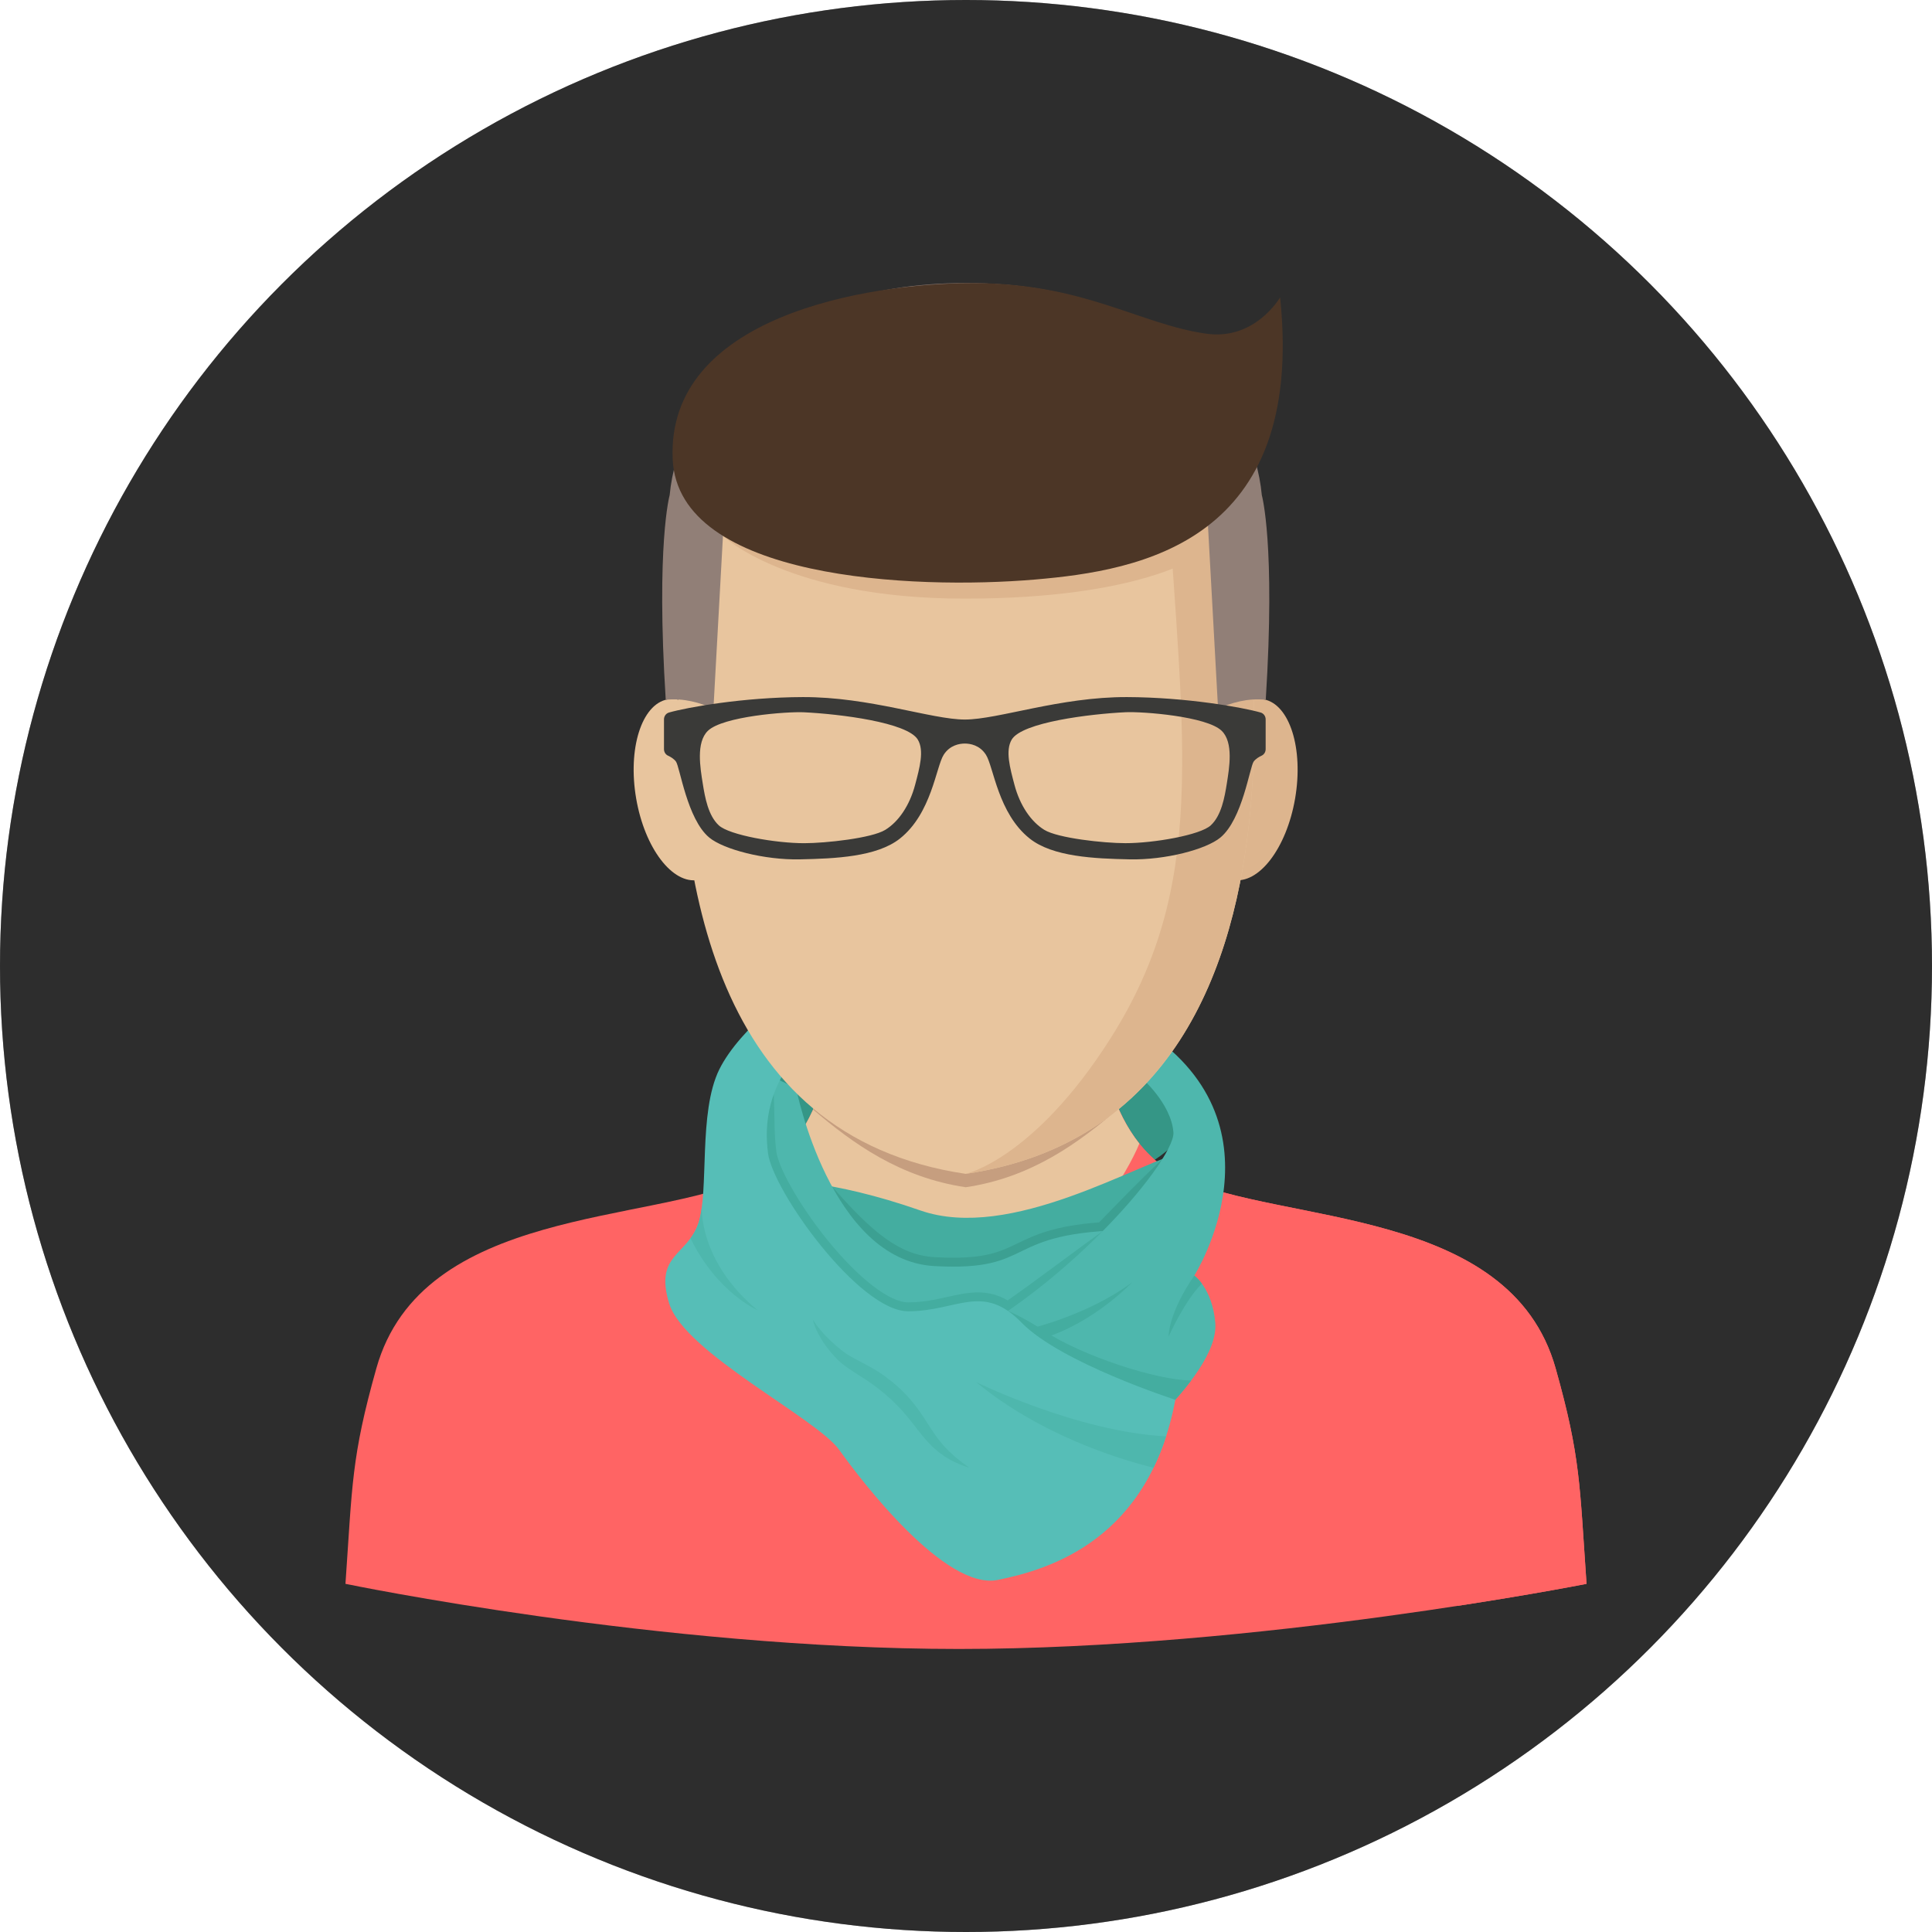<svg width="130" height="130" viewBox="0 0 130 130" fill="none" xmlns="http://www.w3.org/2000/svg">
<circle cx="65" cy="65" r="65" fill="black" fill-opacity="0.58"/>
<circle cx="65" cy="65" r="65" fill="black" fill-opacity="0.58"/>
<path d="M65.049 81.055C73.455 81.055 80.269 78.016 80.269 74.267C80.269 70.517 73.455 67.478 65.049 67.478C56.644 67.478 49.83 70.517 49.83 74.267C49.83 78.016 56.644 81.055 65.049 81.055Z" fill="#359686"/>
<path d="M104.675 92.072C101.607 81.178 86.206 82.387 79.559 79.258C72.912 76.13 73.95 65.634 73.107 63.808H56.892C56.05 65.634 57.088 76.132 50.439 79.258C43.792 82.387 28.39 81.179 25.324 92.072C23.632 98.08 23.712 99.918 23.245 106.573C23.245 106.573 44.377 110.955 64.522 110.955C84.667 110.955 106.755 106.573 106.755 106.573C106.286 99.916 106.367 98.08 104.675 92.072Z" fill="#FF6464"/>
<path d="M70.971 81.657C77.618 84.785 93.02 83.577 96.087 94.47C97.698 100.192 97.702 102.131 98.102 108.052C103.395 107.24 106.754 106.573 106.754 106.573C106.287 99.918 106.367 98.08 104.675 92.072C101.607 81.178 86.206 82.387 79.559 79.258C72.912 76.13 73.95 65.634 73.107 63.808H64.521C64.522 63.808 64.324 78.53 70.971 81.657Z" fill="#FF6464"/>
<path d="M76.665 76.949C73.226 72.635 73.798 65.305 73.109 63.806H56.892C56.2 65.305 56.774 72.635 53.335 76.949C54.975 80.997 63.788 91.83 65 91.83C66.211 91.83 74.888 81.326 76.665 76.949Z" fill="#E8C59E"/>
<path d="M54.709 74.656C57.4 76.952 60.553 79.229 64.983 79.887C69.423 79.227 72.569 76.903 75.263 74.597C73.022 70.277 73.715 65.125 73.108 63.806H56.891C56.282 65.126 56.961 70.334 54.709 74.656Z" fill="#C69E7F"/>
<path d="M52.347 79.442C52.347 79.442 55.843 79.325 61.927 81.448C68.011 83.571 76.503 78.261 80.154 77.296C80.154 77.296 72.365 90.26 64.091 89.938C55.816 89.617 52.347 79.442 52.347 79.442Z" fill="#44ADA0"/>
<path d="M80.154 77.298C79.381 77.502 78.232 77.969 78.221 77.981C76.442 79.669 75.264 80.913 73.955 82.252C70.907 82.484 69.61 83.112 68.461 83.666C67.392 84.182 66.469 84.628 64.146 84.63C63.762 84.63 63.341 84.617 62.896 84.593C60.511 84.461 58.663 82.89 55.989 79.839C53.153 79.246 52.349 79.445 52.349 79.445C52.349 79.445 55.818 89.618 64.091 89.941C72.364 90.262 80.154 77.298 80.154 77.298Z" fill="#3CA092"/>
<path d="M53.569 73.227C53.569 73.227 55.85 84.803 62.866 85.191C69.881 85.578 67.258 82.868 76.146 82.761L66.484 93.364C66.484 93.364 45.198 89.396 51.017 71.991L53.569 73.227Z" fill="#4EB7AD"/>
<path d="M66.484 93.364L76.144 82.76C75.026 82.773 75 82.749 74.203 82.835C72.476 84.067 70.029 85.939 67.806 87.501C67.172 87.134 66.525 86.962 65.795 86.962C65.12 86.962 64.46 87.109 63.761 87.265C62.949 87.447 62.108 87.633 61.107 87.633C59.861 87.633 57.791 86.038 55.703 83.469C53.692 80.991 52.363 78.488 52.241 77.501C52.088 76.254 52.14 75.812 52.069 73.621L51.017 71.993C45.198 89.398 66.484 93.364 66.484 93.364Z" fill="#44ADA0"/>
<path d="M76.756 72.476C76.756 72.476 78.807 74.23 78.957 76.192C79.107 78.154 70.525 88.201 61.639 91.534L73.74 99.081C73.74 99.081 82.098 92.79 81.773 89.002C81.575 86.686 80.361 85.832 80.361 85.832C80.361 85.832 86.921 75.506 76.711 69.118L76.756 72.476Z" fill="#4EB7AD"/>
<path d="M80.873 86.373C80.595 85.995 80.363 85.832 80.363 85.832C80.363 85.832 78.713 88.108 78.629 89.944C78.628 89.944 79.712 87.51 80.873 86.373Z" fill="#44ADA0"/>
<path d="M80.154 92.886C77.833 92.884 72.761 91.209 70.307 89.582C68.86 88.624 67.822 88.209 67.822 88.209C68.02 91.001 74.304 95.195 76.628 96.655C77.814 95.572 79.143 94.237 80.154 92.886Z" fill="#44ADA0"/>
<path d="M69.242 89.422C69.242 89.422 73.221 88.497 76.175 86.285C76.175 86.285 73.617 89.011 70.187 90.046L69.242 89.422Z" fill="#44ADA0"/>
<path d="M79.085 94.188C79.085 94.188 71.365 91.699 68.739 88.997C66.113 86.295 64.412 88.233 61.107 88.233C57.802 88.233 51.985 80.116 51.675 77.577C51.44 75.661 51.568 73.029 54.325 70.138L53.917 66.242C53.917 66.242 49.831 69.065 48.4 71.959C46.97 74.852 47.729 80.139 46.993 82.315C46.255 84.492 44.008 84.402 45.03 87.714C46.053 91.025 54.939 95.417 56.471 97.561C58.004 99.704 63.609 107.026 67.139 106.31C70.669 105.594 77.322 103.593 79.085 94.188Z" fill="#56BEB7"/>
<path d="M77.619 98.761C77.935 98.114 78.219 97.412 78.465 96.647C72.517 96.355 65.681 92.998 65.681 92.998C69.952 96.52 75.136 98.142 77.619 98.761Z" fill="#4EB7AD"/>
<path d="M50.983 88.167C46.993 84.866 47.225 81.226 47.225 81.226C47.171 81.639 47.097 82.007 46.993 82.314C46.859 82.713 46.672 83.035 46.464 83.318C48.231 86.97 50.983 88.167 50.983 88.167Z" fill="#4EB7AD"/>
<path d="M65.088 98.659C65 98.596 64.874 98.499 64.712 98.385C64.633 98.323 64.548 98.252 64.455 98.178C64.409 98.141 64.361 98.102 64.31 98.061C64.285 98.041 64.259 98.022 64.234 97.999C64.209 97.976 64.185 97.954 64.16 97.929C64.059 97.835 63.95 97.741 63.84 97.636C63.735 97.524 63.622 97.412 63.509 97.29C63.291 97.037 63.065 96.762 62.85 96.439C62.74 96.283 62.631 96.112 62.519 95.939C62.408 95.763 62.292 95.586 62.17 95.399C61.93 95.031 61.658 94.649 61.355 94.285C61.198 94.107 61.047 93.92 60.874 93.753C60.789 93.667 60.705 93.583 60.62 93.497L60.348 93.252L60.21 93.132C60.164 93.093 60.118 93.049 60.074 93.017C59.984 92.947 59.895 92.876 59.805 92.806L59.67 92.701L59.602 92.649L59.568 92.623L59.564 92.62C59.565 92.62 59.542 92.603 59.55 92.608L59.54 92.602L59.522 92.589C59.425 92.523 59.327 92.456 59.23 92.39C59.134 92.322 59.035 92.263 58.936 92.203C58.837 92.145 58.739 92.083 58.642 92.03C58.544 91.975 58.447 91.92 58.351 91.866C58.255 91.814 58.159 91.764 58.065 91.714C57.691 91.516 57.326 91.328 57.033 91.146C56.953 91.089 56.872 91.034 56.795 90.981L56.766 90.96C56.755 90.95 56.776 90.969 56.773 90.966L56.77 90.963L56.764 90.958L56.75 90.947L56.696 90.905C56.661 90.877 56.625 90.85 56.589 90.822C56.518 90.768 56.45 90.712 56.383 90.655C56.317 90.598 56.251 90.544 56.189 90.489C55.935 90.27 55.715 90.053 55.527 89.854C55.338 89.654 55.182 89.468 55.056 89.31C54.934 89.151 54.842 89.022 54.783 88.929C54.724 88.837 54.695 88.787 54.695 88.787C54.695 88.787 54.704 88.845 54.736 88.954C54.769 89.061 54.818 89.22 54.902 89.413C54.985 89.606 55.1 89.834 55.251 90.084C55.403 90.334 55.59 90.606 55.817 90.883C55.871 90.955 55.933 91.022 55.995 91.093C56.057 91.163 56.119 91.236 56.185 91.304C56.218 91.339 56.252 91.374 56.285 91.409L56.336 91.462L56.349 91.475L56.355 91.482L56.358 91.485C56.356 91.483 56.381 91.504 56.372 91.498L56.398 91.522C56.47 91.587 56.541 91.652 56.615 91.72C56.96 92.001 57.309 92.226 57.671 92.458C57.849 92.571 58.028 92.688 58.211 92.805C58.302 92.862 58.389 92.925 58.477 92.985C58.565 93.047 58.657 93.103 58.742 93.17C58.828 93.233 58.915 93.298 59.001 93.361L59.018 93.372L59.023 93.376L59.025 93.377L59.057 93.405L59.124 93.458L59.257 93.566C59.346 93.637 59.434 93.708 59.524 93.78C59.571 93.815 59.608 93.851 59.648 93.888L59.767 93.997L60.008 94.21C60.086 94.287 60.165 94.364 60.242 94.44C60.401 94.591 60.547 94.753 60.695 94.912C60.771 94.99 60.837 95.076 60.909 95.158C60.978 95.241 61.053 95.319 61.119 95.405C61.187 95.489 61.253 95.573 61.321 95.658C61.388 95.744 61.454 95.828 61.521 95.912C61.654 96.079 61.782 96.253 61.915 96.416C62.051 96.582 62.178 96.746 62.319 96.898C62.388 96.974 62.452 97.052 62.525 97.123C62.596 97.195 62.665 97.266 62.735 97.334C62.803 97.404 62.876 97.466 62.947 97.527C63.018 97.589 63.087 97.649 63.156 97.706C63.3 97.814 63.439 97.912 63.572 98.006C63.709 98.09 63.841 98.168 63.965 98.239C63.995 98.257 64.026 98.275 64.056 98.291C64.087 98.307 64.118 98.32 64.147 98.335C64.207 98.363 64.265 98.39 64.321 98.416C64.432 98.466 64.532 98.516 64.627 98.554C64.816 98.624 64.967 98.674 65.068 98.71C65.17 98.744 65.224 98.762 65.224 98.762C65.224 98.762 65.174 98.726 65.088 98.659Z" fill="#4EB7AD"/>
<path d="M80.848 52.536C80.272 55.89 81.216 58.875 82.955 59.203C84.695 59.531 86.571 57.078 87.146 53.724C87.721 50.37 86.778 47.385 85.038 47.057C83.299 46.729 81.423 49.182 80.848 52.536Z" fill="#DDB58E"/>
<path d="M44.913 47.06C43.174 47.388 42.23 50.373 42.806 53.727C43.381 57.081 45.257 59.534 46.996 59.206C48.736 58.878 49.679 55.893 49.104 52.539C48.529 49.185 46.653 46.732 44.913 47.06Z" fill="#E8C59E"/>
<path d="M82.654 32.589L65.139 35.249L47.145 32.846C47.145 32.846 45.637 42.03 45.637 46.245C45.637 58.993 47.82 76.438 64.982 78.987C92.558 74.893 82.654 32.589 82.654 32.589Z" fill="#E8C59E"/>
<path d="M64.983 78.987C92.558 74.893 82.654 32.589 82.654 32.589H78.52C79.652 50.26 81.218 59.646 74.718 69.88C69.568 77.989 64.983 78.987 64.983 78.987Z" fill="#DDB58E"/>
<path d="M48.645 36.058C48.645 36.058 52.991 40.281 64.919 40.281C76.848 40.281 80.68 37.365 80.68 37.365V34.258L48.645 36.058Z" fill="#DDB58E"/>
<path d="M84.905 33.319C84.33 27.161 78.663 19.045 64.983 19.045C51.303 19.045 45.636 27.161 45.06 33.319C45.06 33.319 44.134 36.6 44.796 47.088C45.99 46.952 47.165 47.295 48.005 47.694L48.698 35.12H81.268L81.961 47.694C82.801 47.295 83.976 46.952 85.17 47.088C85.832 36.602 84.905 33.319 84.905 33.319Z" fill="#917F77"/>
<path d="M69.662 38.994C76.718 38.392 87.853 36.475 86.136 20.008C86.136 20.008 84.46 22.922 81.167 22.453C76.65 21.81 72.949 19.049 65.458 19.049C58.211 19.049 44.824 21.333 45.264 30.911C45.639 38.994 61.45 39.696 69.662 38.994Z" fill="#4C3626"/>
<path d="M75.835 46.905C71.328 46.889 67.159 48.416 64.921 48.416C62.683 48.416 58.514 46.887 54.007 46.905C50.004 46.919 46.239 47.595 45.015 47.944C44.817 48.001 44.678 48.189 44.678 48.405V50.411C44.678 50.599 44.783 50.769 44.947 50.846C45.121 50.925 45.337 51.053 45.479 51.236C45.747 51.582 46.232 55.122 47.725 56.358C48.69 57.156 51.43 57.873 53.818 57.824C56.204 57.775 59.008 57.654 60.555 56.424C62.69 54.728 62.981 51.593 63.502 50.782C63.92 50.134 64.568 50.032 64.92 50.032C65.273 50.032 65.921 50.132 66.339 50.782C66.86 51.593 67.151 54.728 69.286 56.424C70.834 57.654 73.637 57.775 76.023 57.824C78.409 57.873 81.151 57.157 82.116 56.358C83.609 55.122 84.094 51.582 84.362 51.236C84.504 51.053 84.721 50.925 84.894 50.846C85.058 50.769 85.163 50.599 85.163 50.411V48.405C85.163 48.189 85.025 48.001 84.826 47.944C83.603 47.595 79.836 46.919 75.835 46.905ZM61.574 52.817C61.208 54.196 60.467 55.289 59.568 55.84C58.657 56.4 55.56 56.736 54.114 56.737C52.212 56.739 49.072 56.194 48.365 55.535C47.658 54.877 47.439 53.691 47.281 52.686C47.123 51.682 46.822 49.966 47.629 49.178C48.633 48.2 52.949 47.873 54.097 47.928C56.483 48.043 61.07 48.603 61.76 49.772C62.199 50.51 61.88 51.666 61.574 52.817ZM82.556 52.684C82.398 53.688 82.179 54.875 81.472 55.534C80.765 56.192 77.627 56.737 75.724 56.735C74.279 56.735 71.18 56.4 70.269 55.839C69.37 55.287 68.629 54.194 68.263 52.816C67.957 51.664 67.638 50.508 68.074 49.768C68.766 48.599 73.351 48.039 75.737 47.924C76.883 47.869 81.2 48.197 82.205 49.175C83.015 49.965 82.712 51.681 82.556 52.684Z" fill="#3A3A38"/>
</svg>
